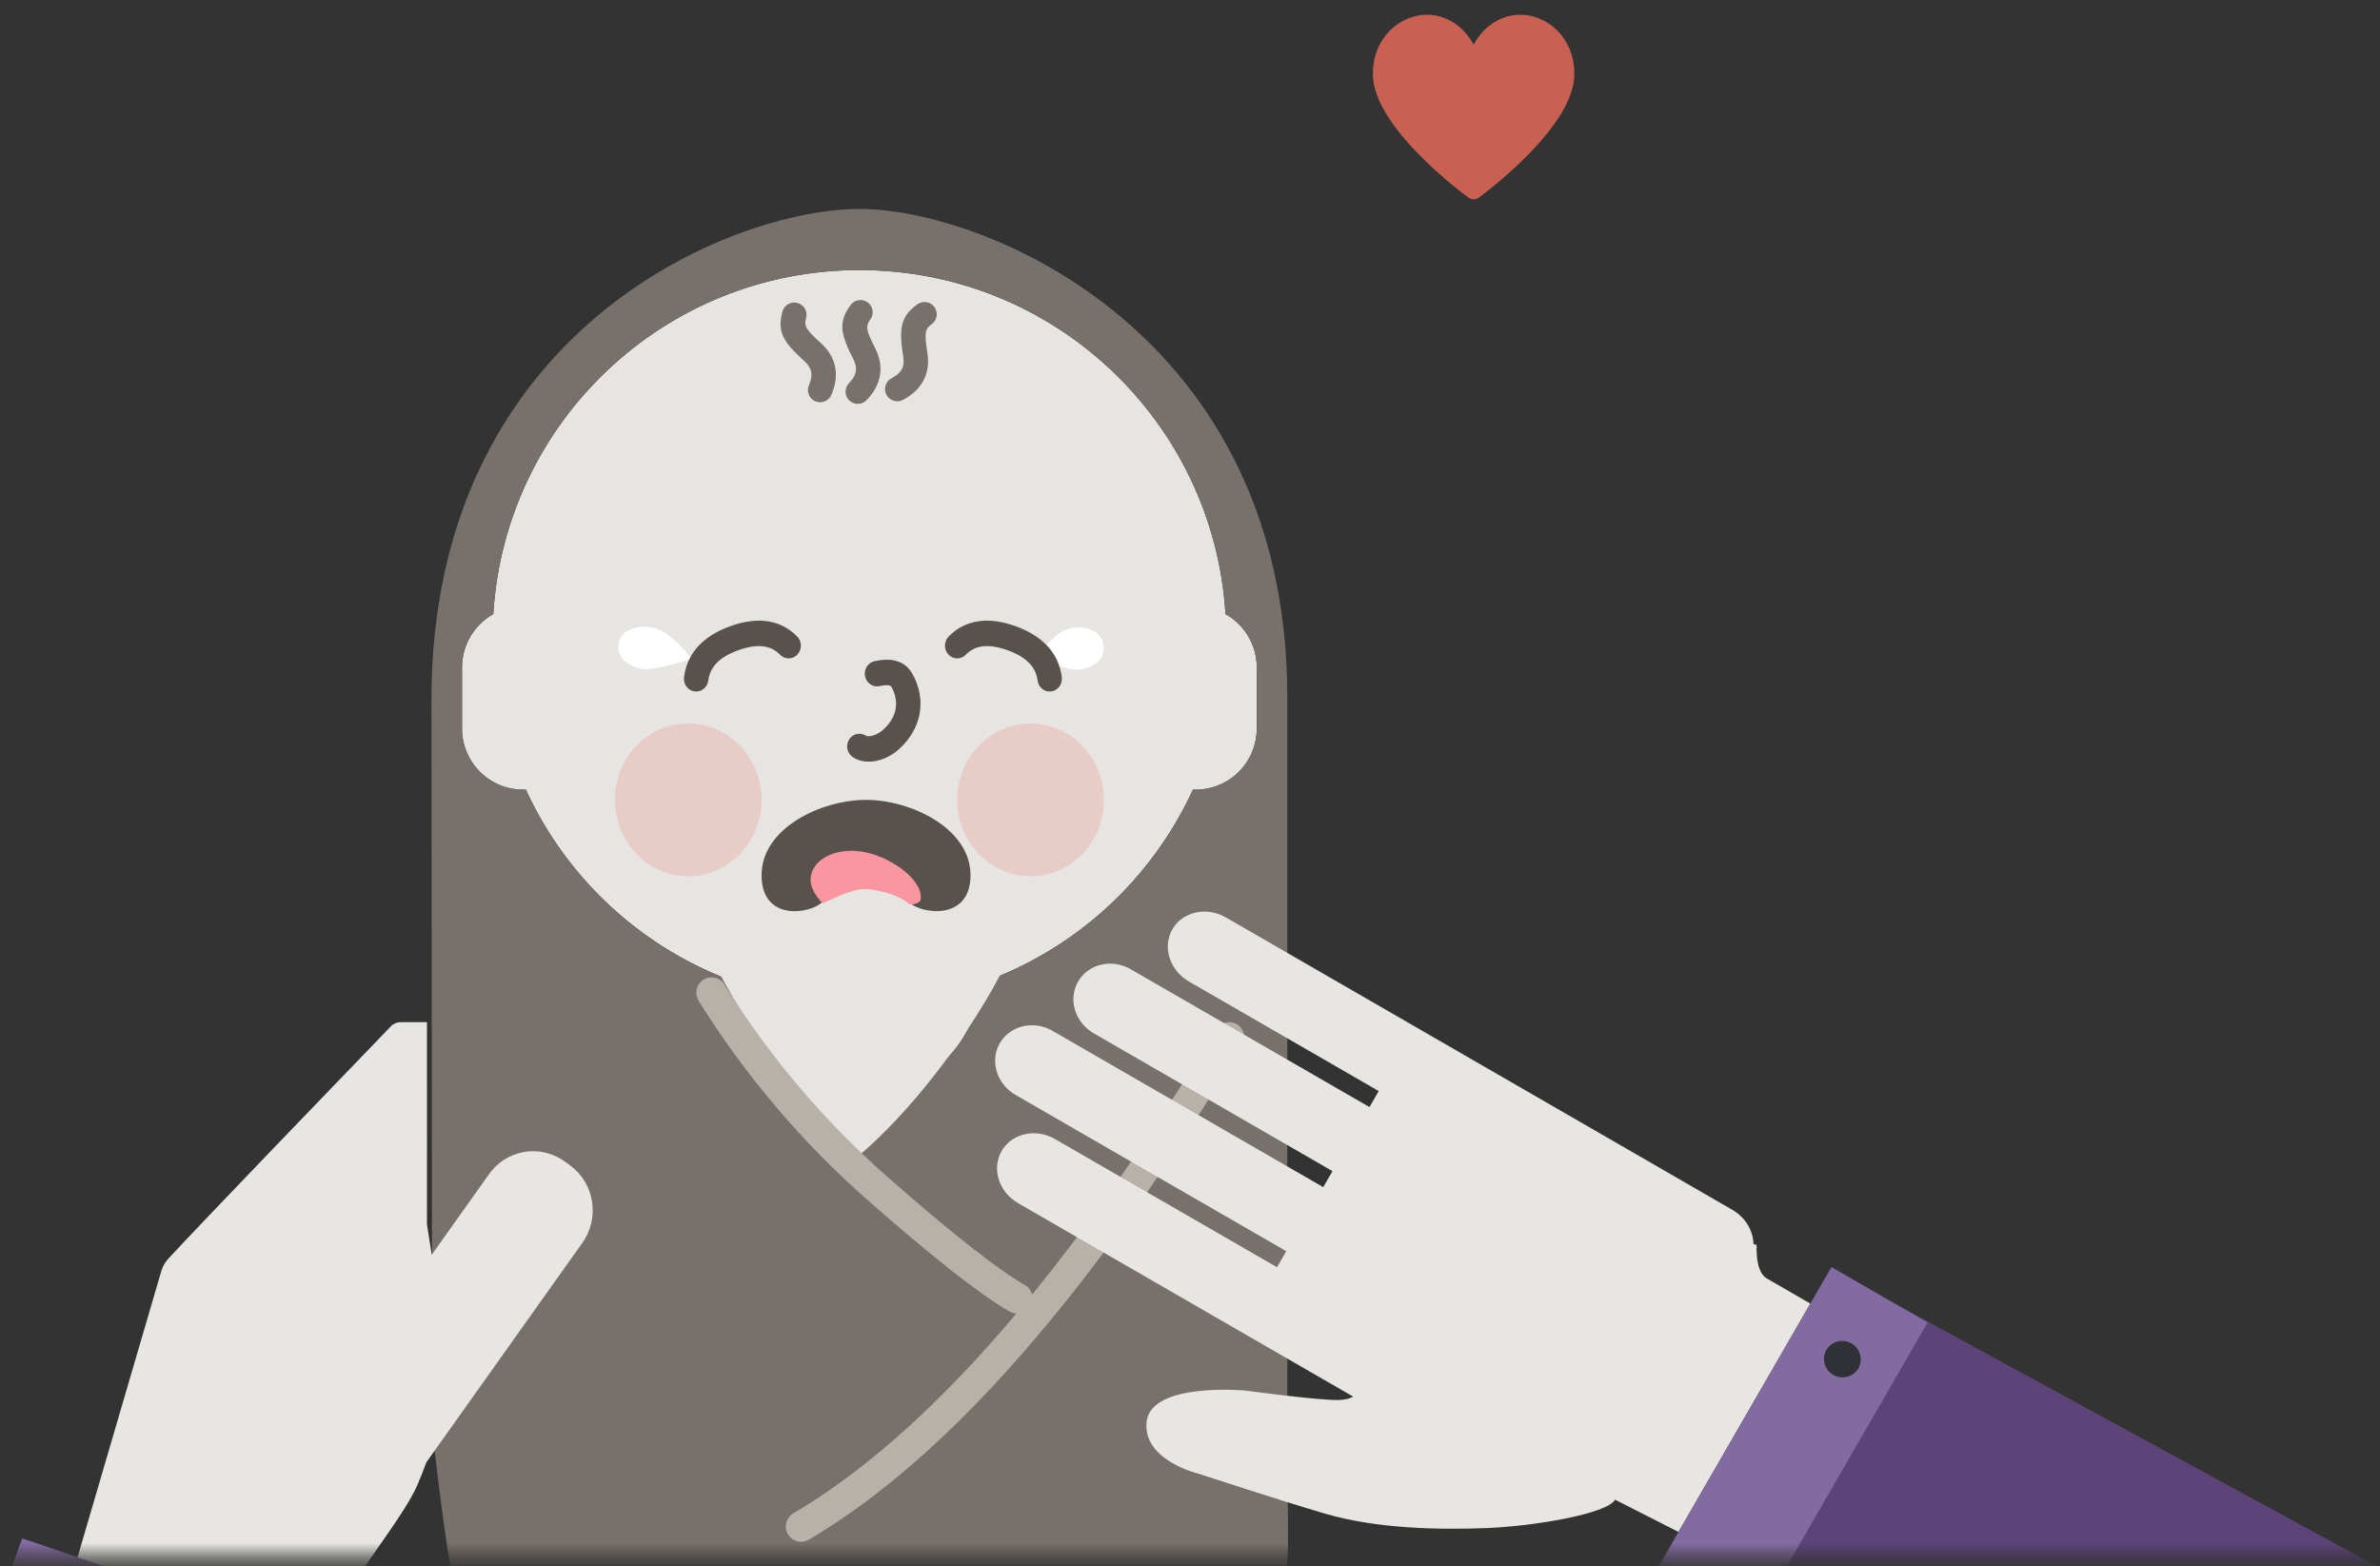 <?xml version="1.0" encoding="UTF-8"?>
<svg width="155px" height="102px" viewBox="0 0 155 102" version="1.1" xmlns="http://www.w3.org/2000/svg" xmlns:xlink="http://www.w3.org/1999/xlink">
    <rect x="0" y="0" width="155" height="102" fill="#333333" stroke="none"/>
    <!-- Generator: Sketch 61.2 (89653) - https://sketch.com -->
    <title>pleiepenger-sykt-barn</title>
    <desc>Created with Sketch.</desc>
    <defs>
        <polygon id="path-1" points="0 0 197.64 0 197.64 113.4 0 113.4"></polygon>
        <polygon id="path-3" points="0 0 197.64 0 197.64 113.4 0 113.4"></polygon>
        <polygon id="path-5" points="0 0 197.64 0 197.64 113.4 0 113.4"></polygon>
    </defs>
    <g id="Page-1" stroke="none" stroke-width="1" fill="none" fill-rule="evenodd">
        <g id="pleiepenger-sykt-barn" transform="translate(-41, -12)">
            <g id="Group">
                <g id="Clipped">
                    <mask id="mask-2" fill="white">
                        <use xlink:href="#path-1"></use>
                    </mask>
                    <g id="031074430-7622-5933-6432-114329049016_a"></g>
                    <path d="M140.008,12.96 C138.968,12.96 137.743,13.498 136.971,14.91 C136.199,13.498 134.974,12.96 133.934,12.96 C132.202,12.96 130.41,14.407 130.41,16.828 C130.41,20.306 136.395,24.698 136.65,24.884 C136.842,25.021 137.101,25.02 137.292,24.882 C137.547,24.698 143.532,20.305 143.532,16.828 C143.532,14.407 141.74,12.96 140.008,12.96 L140.008,12.96 Z" id="Path" fill="#C86151" fill-rule="nonzero" mask="url(#mask-2)"></path>
                </g>
            </g>
            <g id="Group">
                <g id="Clipped">
                    <mask id="mask-4" fill="white">
                        <use xlink:href="#path-3"></use>
                    </mask>
                    <g id="1907801426-5257-5787-04022-0755222413414_c"></g>
                    <g id="Group" mask="url(#mask-4)">
                        <g transform="translate(69, 25)">
                            <path d="M27.968,4.589 C40.663,4.589 51.044,14.491 51.811,26.993 C53.069,27.697 53.848,29.026 53.847,30.468 L53.847,34.448 C53.847,35.504 53.428,36.517 52.681,37.264 C51.934,38.011 50.921,38.43 49.865,38.43 L49.692,38.427 C46.987,44.314 42.013,48.854 35.905,51.014 C35.57,55.149 32.117,58.334 27.968,58.334 C23.819,58.334 20.366,55.149 20.031,51.014 C13.923,48.854 8.95,44.314 6.245,38.427 L6.071,38.43 C5.015,38.43 4.002,38.011 3.255,37.264 C2.509,36.518 2.089,35.505 2.089,34.449 L2.089,30.468 C2.088,29.026 2.867,27.697 4.125,26.993 C4.892,14.491 15.273,4.589 27.968,4.589 L27.968,4.589 Z" id="Path" fill="#E7E5E2" fill-rule="nonzero"></path>
                            <path d="M22.96,7.288 C23.036,7.014 23.252,6.801 23.527,6.729 C23.802,6.657 24.095,6.738 24.294,6.941 C24.494,7.143 24.571,7.437 24.495,7.711 C24.349,8.24 24.489,8.469 25.458,9.341 C26.466,10.249 26.7,11.44 26.142,12.721 C25.966,13.124 25.497,13.309 25.094,13.133 C24.691,12.957 24.506,12.488 24.682,12.085 C24.972,11.421 24.882,10.965 24.392,10.525 C23.004,9.275 22.596,8.606 22.96,7.288 L22.96,7.288 Z M27.398,6.863 C27.659,6.509 28.158,6.434 28.512,6.695 C28.866,6.956 28.941,7.455 28.68,7.809 C28.354,8.249 28.403,8.514 28.995,9.675 C29.61,10.884 29.402,12.08 28.422,13.075 C28.112,13.379 27.616,13.379 27.306,13.075 C26.997,12.77 26.988,12.274 27.287,11.959 C27.795,11.442 27.874,10.985 27.576,10.399 C26.728,8.734 26.586,7.963 27.398,6.863 L27.398,6.863 Z M31.749,6.819 C32.107,6.563 32.604,6.646 32.859,7.003 C33.115,7.361 33.033,7.858 32.675,8.114 C32.23,8.433 32.195,8.699 32.398,9.986 C32.61,11.326 32.043,12.399 30.802,13.044 C30.549,13.175 30.246,13.162 30.006,13.008 C29.766,12.855 29.626,12.586 29.639,12.301 C29.652,12.017 29.815,11.761 30.068,11.63 C30.711,11.297 30.928,10.886 30.825,10.236 C30.533,8.391 30.637,7.614 31.749,6.819 L31.749,6.819 Z" id="Shape" fill="#78706A" fill-rule="nonzero"></path>
                            <path d="M21.598,39.093 C21.598,41.843 19.459,44.07 16.821,44.07 C14.182,44.07 12.043,41.842 12.043,39.093 C12.043,36.345 14.183,34.117 16.821,34.117 C19.459,34.117 21.598,36.345 21.598,39.093 M43.893,39.093 C43.893,41.843 41.755,44.07 39.117,44.07 C36.477,44.07 34.338,41.842 34.338,39.093 C34.338,36.345 36.478,34.117 39.117,34.117 C41.755,34.117 43.893,36.345 43.893,39.093" id="Shape" fill="#E8CCC8" fill-rule="nonzero"></path>
                            <path d="M29.28,31.685 C28.85,31.779 28.428,31.492 28.337,31.043 C28.247,30.595 28.522,30.155 28.953,30.061 C30.023,29.827 30.919,30.007 31.411,30.868 C32.369,32.544 32.035,34.474 30.526,35.811 C29.648,36.588 28.416,36.867 27.556,36.325 C27.177,36.078 27.059,35.577 27.286,35.186 C27.39,34.999 27.566,34.864 27.773,34.811 C27.98,34.758 28.199,34.792 28.38,34.906 C28.568,35.024 29.088,34.906 29.494,34.547 C30.419,33.729 30.598,32.688 30.044,31.717 C29.991,31.626 29.76,31.58 29.28,31.685 L29.28,31.685 Z M35.206,43.998 C35.206,47.043 31.909,46.517 31.153,45.729 C30.62,45.174 30.074,44.871 28.402,44.785 C27.062,44.717 26.335,44.942 25.579,45.729 C24.823,46.517 21.598,47.064 21.598,43.998 C21.598,40.931 25.479,39.094 28.402,39.094 C31.325,39.094 35.206,40.952 35.206,43.998 L35.206,43.998 Z" id="Shape" fill="#59514B" fill-rule="nonzero"></path>
                            <path d="M31.153,45.834 C30.792,45.457 29.51,44.958 28.377,44.9 C27.467,44.853 25.736,45.784 25.579,45.834 C25.053,45.298 24.687,44.648 24.815,44.02 C25.063,42.805 26.682,42.134 28.432,42.521 C30.182,42.909 32.197,44.406 31.949,45.621 C31.915,45.789 31.343,46.031 31.153,45.834 Z" id="Path" fill="#FA96A0" fill-rule="nonzero"></path>
                            <path d="M17.04,29.933 C16.72,29.439 16.201,28.904 15.484,28.33 C14.409,27.468 12.506,27.727 12.291,28.877 C12.077,30.027 13.234,30.45 13.83,30.571 C14.227,30.651 15.297,30.438 17.04,29.933 Z M39.393,29.933 C39.689,29.443 40.172,28.916 40.841,28.352 C41.845,27.504 43.641,27.785 43.855,28.935 C44.069,30.085 42.984,30.493 42.424,30.607 C42.051,30.682 41.04,30.457 39.393,29.933 L39.393,29.933 Z" id="Shape" fill="#FFFFFF" fill-rule="nonzero"></path>
                            <path d="M16.55,31.101 C16.492,31.555 16.798,31.972 17.234,32.032 C17.67,32.092 18.07,31.773 18.128,31.319 C18.241,30.438 18.848,29.791 20.091,29.346 C21.333,28.9 22.195,29.019 22.804,29.642 C22.952,29.796 23.156,29.881 23.369,29.879 C23.582,29.877 23.785,29.787 23.93,29.631 C24.238,29.299 24.234,28.785 23.92,28.458 C22.834,27.349 21.342,27.143 19.573,27.778 C17.803,28.412 16.75,29.531 16.549,31.101 L16.55,31.101 Z M41.15,31.101 C41.208,31.555 40.902,31.972 40.466,32.032 C40.03,32.092 39.63,31.773 39.572,31.319 C39.459,30.438 38.852,29.791 37.609,29.346 C36.367,28.9 35.505,29.019 34.896,29.642 C34.748,29.796 34.544,29.881 34.331,29.879 C34.118,29.877 33.915,29.787 33.77,29.631 C33.462,29.299 33.466,28.785 33.78,28.458 C34.866,27.349 36.358,27.143 38.127,27.778 C39.897,28.412 40.95,29.531 41.151,31.101 L41.15,31.101 Z" id="Shape" fill="#59514B" fill-rule="nonzero"></path>
                            <path d="M55.728,89.743 L1.48,89.743 C1.113,88.303 0.24,81.288 0.145,79.766 L0.098,32.576 C0.098,8.469 19.703,0.608 27.967,0.608 C36.231,0.608 55.837,8.768 55.837,32.383 L55.837,79.766 C55.694,81.288 56.093,88.302 55.727,89.743 L55.728,89.743 Z M4.125,26.993 C2.867,27.697 2.088,29.026 2.089,30.468 L2.089,34.448 C2.089,35.534 2.532,36.573 3.317,37.324 C4.101,38.076 5.159,38.473 6.244,38.426 C8.949,44.313 13.923,48.854 20.031,51.014 C20.366,55.149 23.819,58.334 27.968,58.334 C32.117,58.334 35.57,55.149 35.905,51.014 C42.013,48.854 46.987,44.313 49.692,38.426 C50.777,38.473 51.835,38.076 52.619,37.324 C53.404,36.573 53.847,35.534 53.847,34.448 L53.847,30.468 C53.848,29.026 53.069,27.697 51.811,26.993 C51.044,14.491 40.663,4.589 27.968,4.589 C15.273,4.589 4.892,14.491 4.125,26.993 L4.125,26.993 Z" id="Shape" fill="#78706A" fill-rule="nonzero"></path>
                            <path d="M18.015,48.816 C18.828,50.309 22.482,57.741 27.87,62.318 C33.221,57.81 37.921,49.822 37.921,48.431 C37.376,48.072 36.833,49.873 36.294,49.588 C33.63,52.192 26.119,54.926 19.01,49.588 C18.173,50.072 18.015,48.816 18.015,48.816 L18.015,48.816 Z" id="Path" fill="#E7E5E2" fill-rule="nonzero"></path>
                            <path d="M24.679,87.274 C24.205,87.553 23.595,87.395 23.316,86.921 C23.037,86.447 23.195,85.837 23.669,85.558 C32.379,80.43 41.568,69.928 51.191,54.05 C51.476,53.58 52.088,53.429 52.558,53.714 C53.028,53.999 53.179,54.611 52.894,55.081 C43.114,71.215 33.724,81.947 24.679,87.274 L24.679,87.274 Z" id="Path" fill="#B7B1A9" fill-rule="nonzero"></path>
                            <path d="M17.497,52.177 C17.206,51.711 17.347,51.097 17.814,50.806 C18.28,50.514 18.894,50.656 19.185,51.122 C22.106,55.814 25.702,60.052 29.856,63.698 C34.03,67.361 37.008,69.701 38.742,70.692 C39.051,70.868 39.242,71.196 39.243,71.552 C39.245,71.907 39.056,72.237 38.749,72.416 C38.442,72.595 38.063,72.596 37.754,72.42 C35.869,71.343 32.814,68.943 28.544,65.195 C24.244,61.42 20.522,57.034 17.497,52.177 L17.497,52.177 Z" id="Path" fill="#B7B1A9" fill-rule="nonzero"></path>
                            <g id="Group" stroke-width="1" fill="none" fill-rule="evenodd" transform="translate(36, 46)">
                                <path d="M1.115,8.938 L1.041,9.078 C0.488,10.21 0.958,11.628 2.136,12.308 L19.769,22.488 L19.166,23.531 L4.708,15.184 C3.506,14.49 2.023,14.781 1.318,15.824 L1.234,15.959 L1.16,16.099 C0.608,17.232 1.097,18.662 2.299,19.356 L24.129,31.959 C23.931,32.068 23.649,32.158 23.245,32.178 C22.062,32.233 17.055,31.559 17.055,31.559 C17.055,31.559 11.002,31.015 10.68,33.559 C10.36,36.099 14.042,36.975 14.042,36.975 C14.042,36.975 19.6,38.795 22.296,39.581 C25.706,40.578 29.726,40.633 32.779,40.521 C35.826,40.407 40.644,39.609 41.185,38.671 L45.316,40.771 L53.901,25.901 L51.061,24.261 C50.283,23.813 50.409,22.101 50.409,22.101 L50.197,22.01 C50.173,21.147 49.674,20.285 48.817,19.79 L15.843,0.753 C14.581,0.024 13.018,0.366 12.352,1.52 L12.278,1.66 C11.728,2.79 12.223,4.225 13.434,4.925 L25.79,12.058 L25.188,13.101 L9.64,4.125 C8.46,3.444 7,3.749 6.296,4.793 L6.213,4.927 L6.138,5.067 C5.585,6.199 6.051,7.616 7.231,8.297 L22.779,17.273 L22.177,18.316 L4.545,8.136 C3.367,7.456 1.903,7.76 1.199,8.804 L1.115,8.938 L1.115,8.938 Z" id="Path" fill="#E7E6E2" fill-rule="nonzero"></path>
                                <polygon id="Path" fill="#5C4378" fill-rule="nonzero" points="81.248 65.262 92.64 44.02 59.448 25.928 48.008 45.745"></polygon>
                                <polygon id="Path" fill="#826BA1" fill-rule="nonzero" points="50.093 46.95 61.534 27.133 55.276 23.52 43.836 43.337"></polygon>
                                <path d="M54.953,28.897 C54.62,29.473 54.817,30.21 55.394,30.542 C55.97,30.875 56.706,30.678 57.039,30.102 C57.344,29.529 57.14,28.817 56.577,28.493 C56.015,28.168 55.297,28.347 54.953,28.898 L54.953,28.897 Z" id="Path" fill="#2F3137" fill-rule="nonzero"></path>
                            </g>
                        </g>
                    </g>
                </g>
            </g>
            <g id="Group">
                <g id="Clipped">
                    <mask id="mask-6" fill="white">
                        <use xlink:href="#path-5"></use>
                    </mask>
                    <g id="2264515881-09454-3703-5457-2589186709343_e"></g>
                    <g id="Group" mask="url(#mask-6)" fill-rule="nonzero">
                        <g transform="translate(34, 78)" id="Path">
                            <path d="M34.807,0.57 L34.807,13.75 C34.807,13.75 34.94,14.556 35.118,15.718 L38.851,10.468 C39.393,9.696 40.223,9.174 41.155,9.022 C42.086,8.87 43.039,9.099 43.799,9.659 L44.135,9.905 C45.721,11.071 46.077,13.325 44.93,14.939 L34.768,29.235 C34.585,29.732 34.393,30.215 34.198,30.678 C33.268,32.891 29.506,37.318 29.238,38.735 C29.07,39.623 28.892,40.51 28.703,41.394 L12.015,35.545 L17.506,16.779 C17.592,16.485 17.744,16.215 17.951,15.989 C19.879,13.879 30.634,2.729 32.457,0.842 C32.625,0.667 32.858,0.569 33.101,0.57 L34.807,0.57 L34.807,0.57 Z" fill="#E7E6E2"></path>
                            <polygon fill="#5C4378" points="8.742 35.39 30.008 43.068 24.362 59.405 0.02 59.405"></polygon>
                            <polygon fill="#826BA1" points="8.446 34.19 31.208 41.958 28.78 48.598 6.018 40.83"></polygon>
                        </g>
                    </g>
                </g>
            </g>
        </g>
    </g>
</svg>